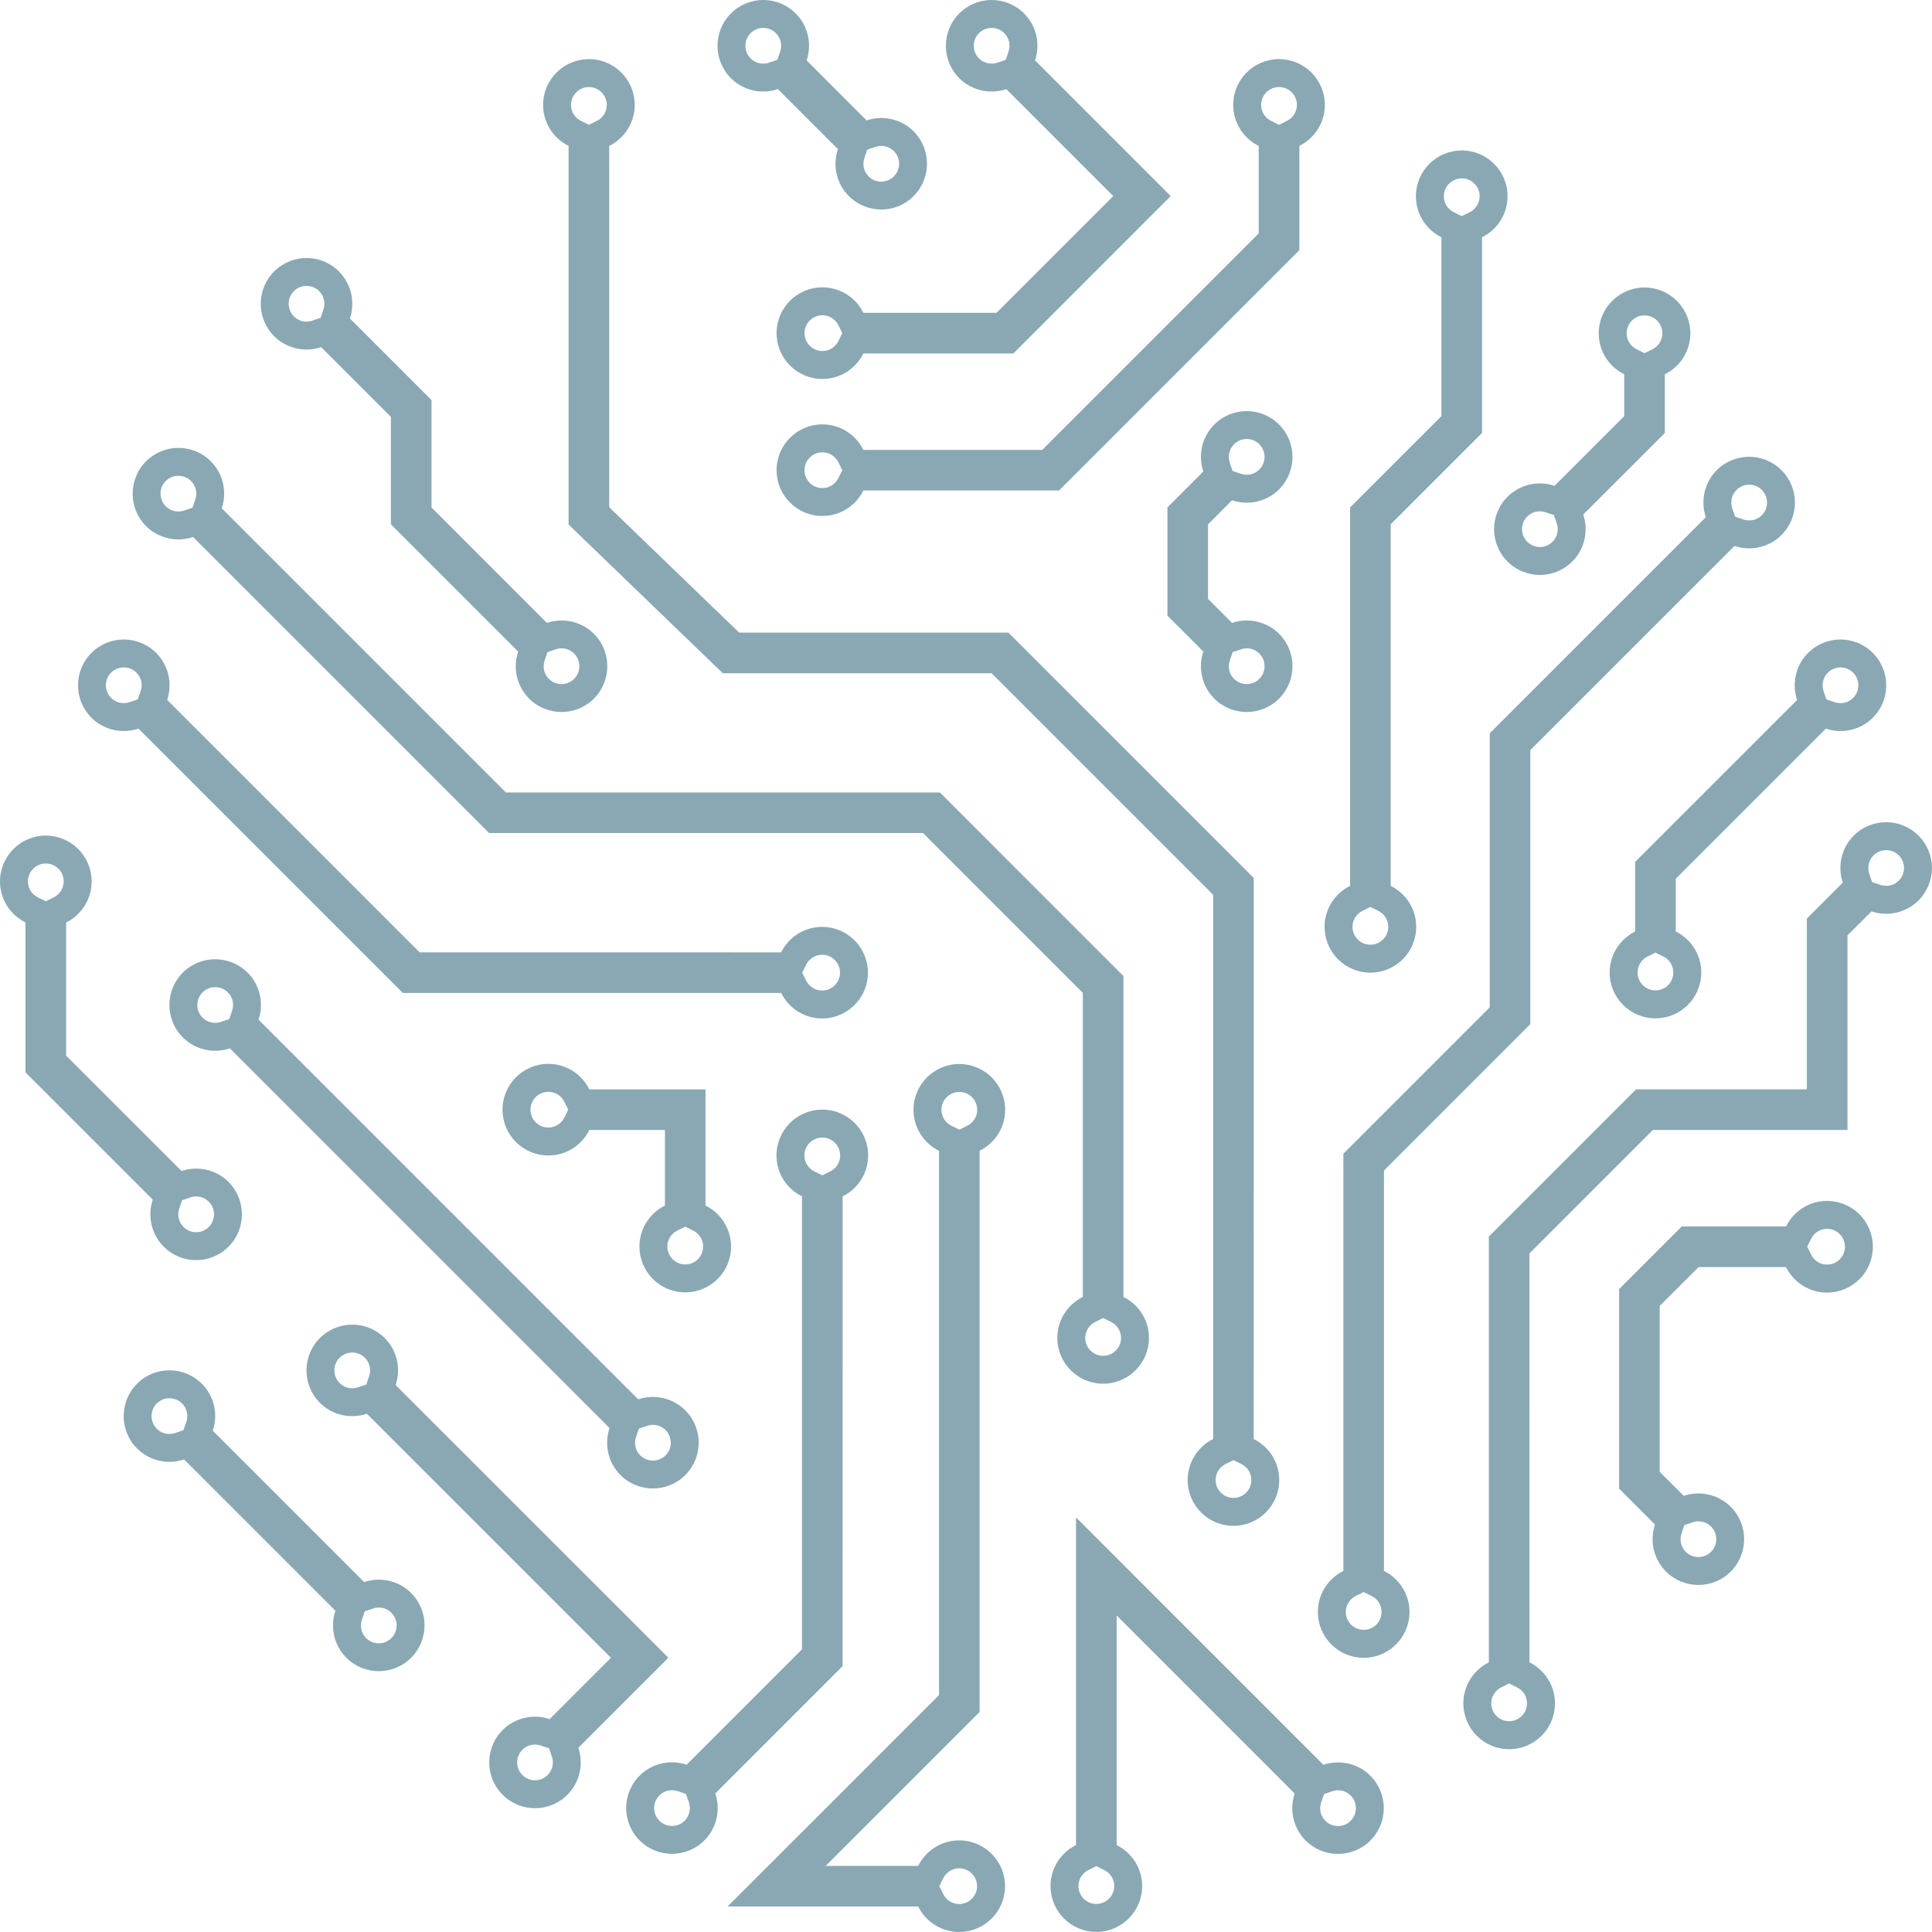 <svg width="40" height="40" viewBox="0 0 40 40" fill="none" xmlns="http://www.w3.org/2000/svg">
<path d="M3.694 9.851C3.793 9.851 3.886 9.889 3.956 9.959C4.056 10.059 4.09 10.205 4.044 10.339L3.985 10.512L3.812 10.57C3.773 10.584 3.734 10.59 3.692 10.59C3.593 10.59 3.501 10.552 3.432 10.482C3.287 10.337 3.287 10.103 3.432 9.958C3.502 9.889 3.595 9.851 3.694 9.851M22.839 27.288L23.003 27.369C23.131 27.432 23.21 27.559 23.21 27.7C23.21 27.905 23.044 28.07 22.839 28.07C22.635 28.07 22.469 27.905 22.469 27.7C22.469 27.56 22.548 27.432 22.676 27.369L22.839 27.288ZM3.694 9.273C3.452 9.273 3.209 9.365 3.024 9.551C2.654 9.921 2.654 10.522 3.024 10.892C3.209 11.077 3.451 11.168 3.693 11.168C3.796 11.168 3.899 11.151 3.997 11.118L10.126 17.247H19.11L22.419 20.556V26.851C22.106 27.006 21.891 27.328 21.891 27.7C21.891 28.224 22.316 28.648 22.839 28.648C23.363 28.648 23.788 28.224 23.788 27.7C23.788 27.327 23.572 27.006 23.259 26.851V20.208L19.459 16.407H10.474L4.591 10.524C4.702 10.194 4.627 9.814 4.364 9.551C4.18 9.366 3.937 9.273 3.694 9.273L3.694 9.273Z" fill="#89A8B3"/>
<path d="M12.193 1.802C12.397 1.802 12.563 1.968 12.563 2.172C12.563 2.313 12.484 2.44 12.356 2.503L12.193 2.584L12.029 2.503C11.902 2.44 11.822 2.313 11.822 2.172C11.822 1.968 11.989 1.802 12.193 1.802ZM25.538 30.23L25.701 30.311C25.829 30.374 25.908 30.501 25.908 30.642C25.908 30.847 25.742 31.012 25.538 31.012C25.334 31.012 25.168 30.847 25.168 30.642C25.168 30.502 25.247 30.374 25.375 30.311L25.538 30.23ZM12.193 1.224C11.669 1.224 11.244 1.649 11.244 2.173C11.244 2.545 11.46 2.866 11.772 3.021V10.86L14.965 13.939H20.53L25.117 18.526V29.794C24.804 29.949 24.589 30.27 24.589 30.643C24.589 31.166 25.013 31.591 25.537 31.591C26.061 31.591 26.485 31.166 26.485 30.643C26.485 30.27 26.27 29.949 25.957 29.794L25.958 18.178L20.878 13.098H15.304L12.613 10.502V3.021C12.926 2.866 13.141 2.544 13.141 2.172C13.141 1.649 12.717 1.224 12.193 1.224L12.193 1.224Z" fill="#89A8B3"/>
<path d="M36.215 10.035C36.314 10.035 36.406 10.073 36.477 10.143C36.546 10.213 36.585 10.306 36.585 10.405C36.585 10.504 36.547 10.596 36.477 10.667C36.407 10.736 36.315 10.775 36.216 10.775C36.175 10.775 36.134 10.768 36.096 10.755L35.923 10.697L35.865 10.524C35.82 10.389 35.853 10.243 35.952 10.144C36.023 10.074 36.116 10.035 36.215 10.035M28.234 32.962L28.397 33.043C28.525 33.106 28.604 33.233 28.604 33.374C28.604 33.579 28.438 33.744 28.234 33.744C28.029 33.744 27.863 33.579 27.863 33.374C27.863 33.234 27.943 33.106 28.07 33.042L28.234 32.962ZM36.215 9.457C35.972 9.457 35.729 9.549 35.544 9.734C35.281 9.998 35.206 10.377 35.317 10.708L30.843 15.182V20.856L27.813 23.886V32.525C27.5 32.68 27.285 33.002 27.285 33.374C27.285 33.898 27.71 34.323 28.233 34.323C28.757 34.323 29.182 33.898 29.182 33.374C29.182 33.002 28.967 32.68 28.654 32.525V24.234L31.683 21.204V15.53L35.911 11.303C36.01 11.336 36.113 11.353 36.215 11.353C36.458 11.353 36.7 11.261 36.884 11.076C37.255 10.706 37.255 10.105 36.884 9.735C36.7 9.55 36.457 9.457 36.215 9.457L36.215 9.457Z" fill="#89A8B3"/>
<path d="M6.346 5.92C6.445 5.92 6.538 5.958 6.608 6.028C6.708 6.128 6.742 6.274 6.696 6.408L6.637 6.581L6.465 6.639C6.426 6.653 6.386 6.659 6.345 6.659C6.246 6.659 6.154 6.62 6.085 6.551C6.015 6.481 5.977 6.388 5.977 6.289C5.977 6.19 6.015 6.097 6.085 6.027C6.155 5.958 6.247 5.92 6.346 5.92M11.627 13.424C11.726 13.424 11.818 13.462 11.887 13.531C11.957 13.601 11.995 13.694 11.995 13.793C11.995 13.892 11.957 13.985 11.887 14.055C11.817 14.125 11.724 14.164 11.625 14.164C11.526 14.164 11.434 14.125 11.363 14.055C11.264 13.955 11.23 13.81 11.276 13.675L11.334 13.502L11.507 13.444C11.546 13.43 11.586 13.424 11.627 13.424M6.346 5.342C6.104 5.342 5.861 5.435 5.676 5.62C5.306 5.99 5.306 6.591 5.676 6.961C5.861 7.146 6.103 7.237 6.345 7.237C6.448 7.237 6.551 7.22 6.649 7.187L8.093 8.631V10.855L10.728 13.49C10.617 13.821 10.692 14.2 10.955 14.464C11.14 14.649 11.383 14.741 11.625 14.741C11.868 14.741 12.111 14.649 12.296 14.464C12.666 14.093 12.666 13.492 12.296 13.123C12.11 12.938 11.869 12.846 11.627 12.846C11.524 12.846 11.421 12.863 11.322 12.896L8.934 10.507V8.283L7.244 6.593C7.355 6.263 7.28 5.883 7.017 5.62C6.832 5.434 6.589 5.342 6.346 5.342Z" fill="#89A8B3"/>
<path d="M0.948 17.878C1.153 17.878 1.319 18.044 1.319 18.248C1.319 18.389 1.239 18.516 1.112 18.579L0.948 18.66L0.785 18.579C0.657 18.517 0.578 18.39 0.578 18.248C0.578 18.044 0.744 17.878 0.948 17.878ZM4.062 24.772C4.161 24.772 4.253 24.81 4.323 24.88C4.392 24.949 4.431 25.042 4.431 25.141C4.431 25.24 4.393 25.333 4.323 25.403C4.253 25.473 4.16 25.512 4.061 25.512C3.962 25.512 3.869 25.474 3.799 25.403C3.699 25.303 3.665 25.158 3.711 25.023L3.77 24.85L3.942 24.792C3.981 24.778 4.021 24.772 4.062 24.772M0.948 17.3C0.425 17.3 0 17.725 0 18.249C0 18.622 0.215 18.943 0.528 19.098V22.203L3.163 24.838C3.052 25.169 3.127 25.549 3.391 25.812C3.576 25.997 3.818 26.09 4.061 26.09C4.303 26.09 4.546 25.997 4.731 25.812C5.101 25.442 5.101 24.841 4.731 24.471C4.546 24.286 4.304 24.195 4.062 24.195C3.959 24.195 3.856 24.211 3.758 24.244L1.369 21.856V19.099C1.682 18.944 1.897 18.622 1.897 18.25C1.897 17.725 1.472 17.3 0.948 17.3L0.948 17.3Z" fill="#89A8B3"/>
<path d="M30.264 3.693C30.468 3.693 30.634 3.859 30.634 4.063C30.634 4.204 30.555 4.331 30.427 4.395L30.264 4.475L30.1 4.395C29.973 4.332 29.893 4.205 29.893 4.063C29.893 3.859 30.06 3.693 30.264 3.693ZM28.372 18.777L28.536 18.858C28.663 18.921 28.743 19.048 28.743 19.189C28.743 19.393 28.577 19.559 28.372 19.559C28.168 19.559 28.002 19.393 28.002 19.189C28.002 19.049 28.081 18.921 28.209 18.858L28.372 18.777ZM30.264 3.115C29.74 3.115 29.315 3.54 29.315 4.064C29.315 4.436 29.531 4.758 29.843 4.913V8.616L27.952 10.507V18.341C27.639 18.496 27.424 18.818 27.424 19.19C27.424 19.713 27.849 20.138 28.372 20.138C28.896 20.138 29.321 19.713 29.321 19.19C29.321 18.817 29.105 18.496 28.793 18.341V10.855L30.684 8.964V4.912C30.997 4.757 31.212 4.435 31.212 4.063C31.212 3.54 30.788 3.115 30.264 3.115V3.115Z" fill="#89A8B3"/>
<path d="M34.048 6.53C34.252 6.53 34.418 6.696 34.418 6.9C34.418 7.041 34.339 7.168 34.211 7.232L34.048 7.312L33.885 7.232C33.757 7.168 33.678 7.042 33.678 6.9C33.677 6.696 33.844 6.53 34.048 6.53ZM31.88 10.587C31.921 10.587 31.962 10.594 32 10.606L32.173 10.664L32.231 10.837C32.277 10.972 32.243 11.118 32.144 11.217C32.074 11.287 31.981 11.326 31.882 11.326C31.783 11.326 31.691 11.287 31.62 11.217C31.476 11.073 31.476 10.838 31.62 10.694C31.689 10.624 31.782 10.587 31.88 10.587M34.048 5.952C33.524 5.952 33.1 6.377 33.1 6.901C33.1 7.273 33.315 7.595 33.628 7.749V8.615L32.184 10.059C32.085 10.025 31.982 10.008 31.88 10.008C31.638 10.008 31.395 10.101 31.211 10.285C30.841 10.655 30.841 11.256 31.211 11.626C31.396 11.811 31.639 11.904 31.881 11.904C32.124 11.904 32.367 11.811 32.552 11.626C32.815 11.363 32.89 10.983 32.779 10.652L34.469 8.963V7.748C34.782 7.594 34.997 7.272 34.997 6.9C34.996 6.377 34.572 5.952 34.048 5.952L34.048 5.952Z" fill="#89A8B3"/>
<path d="M26.481 1.802C26.685 1.802 26.851 1.968 26.851 2.172C26.851 2.313 26.772 2.44 26.644 2.503L26.481 2.584L26.317 2.503C26.19 2.44 26.11 2.313 26.11 2.172C26.11 1.968 26.277 1.802 26.481 1.802ZM17.027 9.365C17.167 9.365 17.294 9.444 17.358 9.571L17.438 9.735L17.358 9.898C17.294 10.026 17.168 10.105 17.027 10.105C16.822 10.105 16.656 9.939 16.656 9.735C16.656 9.53 16.822 9.365 17.027 9.365ZM26.481 1.224C25.957 1.224 25.532 1.648 25.532 2.172C25.532 2.545 25.748 2.866 26.06 3.021V4.833L21.578 9.315H17.875C17.721 9.002 17.399 8.786 17.026 8.786C16.503 8.786 16.078 9.211 16.078 9.735C16.078 10.258 16.503 10.683 17.026 10.683C17.399 10.683 17.721 10.468 17.875 10.155H21.927L26.902 5.18V3.02C27.215 2.865 27.43 2.543 27.43 2.171C27.429 1.648 27.004 1.224 26.481 1.224L26.481 1.224Z" fill="#89A8B3"/>
<path d="M20.532 0.578C20.631 0.578 20.723 0.616 20.793 0.687C20.893 0.787 20.927 0.932 20.881 1.067L20.823 1.24L20.65 1.298C20.611 1.311 20.571 1.317 20.529 1.317C20.43 1.317 20.338 1.279 20.269 1.209C20.199 1.14 20.161 1.047 20.161 0.948C20.161 0.849 20.199 0.756 20.269 0.686C20.339 0.616 20.433 0.578 20.532 0.578M17.027 6.527C17.168 6.527 17.295 6.607 17.358 6.734L17.439 6.898L17.358 7.061C17.295 7.189 17.168 7.268 17.027 7.268C16.823 7.268 16.657 7.102 16.657 6.898C16.656 6.694 16.823 6.527 17.027 6.527ZM20.532 9.23251e-05C20.289 9.23251e-05 20.046 0.093 19.861 0.278C19.491 0.648 19.491 1.249 19.861 1.619C20.046 1.804 20.288 1.895 20.53 1.895C20.633 1.895 20.736 1.879 20.834 1.845L23.049 4.06L20.632 6.477H17.875C17.721 6.164 17.399 5.949 17.026 5.949C16.503 5.949 16.078 6.374 16.078 6.898C16.078 7.421 16.503 7.846 17.026 7.846C17.399 7.846 17.721 7.631 17.875 7.318H20.981L24.238 4.06L21.429 1.251C21.541 0.921 21.465 0.541 21.202 0.278C21.017 0.093 20.774 0 20.532 0L20.532 9.23251e-05Z" fill="#89A8B3"/>
<path d="M15.803 0.578C15.902 0.578 15.995 0.616 16.065 0.687C16.165 0.787 16.199 0.932 16.153 1.067L16.094 1.239L15.922 1.298C15.883 1.311 15.843 1.317 15.801 1.317C15.702 1.317 15.61 1.279 15.541 1.209C15.396 1.065 15.396 0.83 15.541 0.686C15.611 0.617 15.704 0.578 15.803 0.578M18.247 3.021C18.346 3.021 18.438 3.059 18.507 3.129C18.651 3.273 18.651 3.508 18.507 3.652C18.437 3.722 18.344 3.761 18.245 3.761C18.146 3.761 18.053 3.723 17.983 3.652C17.883 3.552 17.85 3.407 17.896 3.272L17.954 3.099L18.127 3.041C18.165 3.027 18.206 3.021 18.247 3.021M15.803 0C15.561 0 15.318 0.093 15.133 0.278C14.763 0.648 14.763 1.249 15.133 1.619C15.318 1.804 15.56 1.895 15.802 1.895C15.905 1.895 16.008 1.878 16.106 1.845L17.348 3.087C17.236 3.417 17.311 3.797 17.575 4.06C17.76 4.245 18.003 4.338 18.245 4.338C18.488 4.338 18.731 4.245 18.915 4.06C19.285 3.69 19.285 3.089 18.915 2.719C18.73 2.534 18.489 2.443 18.247 2.443C18.144 2.443 18.041 2.46 17.942 2.493L16.701 1.251C16.812 0.921 16.737 0.541 16.474 0.278C16.288 0.093 16.046 0 15.803 0Z" fill="#89A8B3"/>
<path d="M25.811 9.089C25.91 9.089 26.003 9.127 26.073 9.198C26.218 9.342 26.218 9.577 26.073 9.721C26.004 9.791 25.911 9.829 25.813 9.829C25.772 9.829 25.731 9.822 25.692 9.81L25.52 9.751L25.461 9.579C25.416 9.444 25.45 9.298 25.549 9.199C25.619 9.128 25.712 9.089 25.811 9.089M25.813 13.423C25.912 13.423 26.004 13.461 26.073 13.531C26.218 13.676 26.218 13.91 26.073 14.055C26.003 14.125 25.91 14.163 25.811 14.163C25.712 14.163 25.62 14.125 25.549 14.055C25.449 13.955 25.416 13.809 25.462 13.675L25.52 13.502L25.693 13.444C25.731 13.43 25.772 13.423 25.813 13.423M25.811 8.511C25.569 8.511 25.326 8.604 25.141 8.789C24.878 9.052 24.802 9.432 24.914 9.762L24.17 10.506V12.746L24.914 13.49C24.802 13.821 24.878 14.2 25.141 14.464C25.326 14.649 25.569 14.741 25.811 14.741C26.054 14.741 26.297 14.649 26.482 14.464C26.852 14.093 26.852 13.492 26.482 13.123C26.296 12.938 26.054 12.846 25.813 12.846C25.71 12.846 25.607 12.863 25.508 12.896L25.011 12.399V10.856L25.508 10.358C25.607 10.391 25.71 10.408 25.813 10.408C26.055 10.408 26.297 10.316 26.482 10.132C26.852 9.761 26.852 9.16 26.482 8.791C26.296 8.604 26.054 8.511 25.811 8.511V8.511Z" fill="#89A8B3"/>
<path d="M2.563 13.818C2.662 13.818 2.755 13.856 2.825 13.927C2.925 14.027 2.959 14.172 2.913 14.307L2.854 14.479L2.681 14.538C2.642 14.551 2.603 14.557 2.561 14.557C2.462 14.557 2.37 14.519 2.301 14.449C2.231 14.38 2.192 14.286 2.192 14.187C2.192 14.088 2.231 13.996 2.301 13.926C2.37 13.856 2.464 13.818 2.563 13.818M17.021 19.767C17.226 19.767 17.392 19.933 17.392 20.138C17.392 20.342 17.226 20.508 17.021 20.508C16.881 20.508 16.753 20.429 16.69 20.301L16.609 20.138L16.69 19.974C16.753 19.846 16.881 19.767 17.021 19.767ZM2.563 13.24C2.321 13.24 2.078 13.333 1.893 13.518C1.523 13.888 1.523 14.489 1.893 14.859C2.078 15.044 2.32 15.135 2.562 15.135C2.665 15.135 2.768 15.118 2.866 15.085L8.339 20.558H16.173C16.328 20.871 16.649 21.086 17.021 21.086C17.545 21.086 17.97 20.661 17.97 20.138C17.969 19.614 17.545 19.19 17.021 19.19C16.648 19.19 16.327 19.405 16.172 19.718L8.687 19.717L3.461 14.491C3.572 14.161 3.497 13.781 3.233 13.518C3.048 13.333 2.806 13.24 2.563 13.24L2.563 13.24Z" fill="#89A8B3"/>
<path d="M38.105 13.818C38.204 13.818 38.296 13.856 38.367 13.927C38.511 14.071 38.511 14.306 38.367 14.45C38.297 14.52 38.205 14.558 38.106 14.558C38.065 14.558 38.025 14.551 37.986 14.539L37.813 14.48L37.755 14.308C37.71 14.173 37.743 14.027 37.842 13.928C37.913 13.857 38.006 13.818 38.105 13.818M34.274 19.723L34.438 19.803C34.565 19.867 34.644 19.994 34.644 20.135C34.644 20.34 34.479 20.505 34.274 20.505C34.07 20.505 33.904 20.34 33.904 20.135C33.904 19.995 33.983 19.867 34.111 19.803L34.274 19.723ZM38.105 13.24C37.862 13.24 37.619 13.333 37.434 13.518C37.171 13.781 37.096 14.161 37.207 14.492L33.854 17.844V19.286C33.541 19.441 33.326 19.763 33.326 20.135C33.326 20.659 33.751 21.084 34.275 21.084C34.798 21.084 35.223 20.659 35.223 20.135C35.223 19.762 35.008 19.441 34.695 19.286V18.193L37.802 15.086C37.901 15.119 38.004 15.136 38.106 15.136C38.348 15.136 38.591 15.044 38.775 14.859C39.145 14.489 39.145 13.888 38.775 13.518C38.59 13.333 38.347 13.24 38.105 13.24L38.105 13.24Z" fill="#89A8B3"/>
<path d="M19.862 22.607C20.066 22.607 20.232 22.773 20.232 22.977C20.232 23.118 20.153 23.245 20.025 23.308L19.862 23.389L19.698 23.308C19.571 23.245 19.491 23.118 19.491 22.977C19.491 22.773 19.658 22.607 19.862 22.607ZM19.859 38.681C20.064 38.681 20.229 38.847 20.229 39.051C20.229 39.255 20.064 39.421 19.859 39.421C19.719 39.421 19.591 39.342 19.528 39.214L19.447 39.051L19.528 38.888C19.591 38.761 19.718 38.681 19.859 38.681ZM19.862 22.029C19.338 22.029 18.913 22.454 18.913 22.978C18.913 23.35 19.129 23.672 19.441 23.827V35.095L15.064 39.472H19.01C19.165 39.785 19.487 40 19.859 40C20.383 40 20.808 39.575 20.808 39.052C20.808 38.528 20.383 38.103 19.859 38.103C19.486 38.103 19.165 38.319 19.01 38.631H17.094L20.282 35.443V23.826C20.595 23.671 20.811 23.349 20.811 22.977C20.81 22.453 20.385 22.029 19.862 22.029L19.862 22.029Z" fill="#89A8B3"/>
<path d="M39.051 17.601C39.15 17.601 39.242 17.639 39.312 17.709C39.457 17.854 39.457 18.088 39.312 18.233C39.243 18.302 39.151 18.34 39.052 18.34C39.011 18.34 38.97 18.334 38.932 18.321L38.759 18.263L38.701 18.09C38.656 17.955 38.689 17.809 38.788 17.71C38.858 17.639 38.952 17.601 39.051 17.601M31.245 34.854L31.408 34.935C31.536 34.998 31.615 35.125 31.615 35.266C31.615 35.471 31.449 35.636 31.245 35.636C31.04 35.636 30.875 35.471 30.875 35.266C30.875 35.126 30.954 34.998 31.081 34.935L31.245 34.854ZM39.051 17.023C38.808 17.023 38.565 17.115 38.38 17.3C38.117 17.564 38.042 17.943 38.153 18.274L37.409 19.018V22.554H33.873L30.825 25.602V34.417C30.512 34.572 30.297 34.894 30.297 35.266C30.297 35.79 30.722 36.215 31.245 36.215C31.769 36.215 32.194 35.79 32.194 35.266C32.194 34.893 31.978 34.572 31.666 34.417L31.665 25.951L34.221 23.395H38.25V19.366L38.748 18.869C38.847 18.902 38.95 18.919 39.052 18.919C39.294 18.919 39.537 18.826 39.721 18.642C40.091 18.271 40.091 17.671 39.721 17.301C39.536 17.116 39.293 17.023 39.051 17.023L39.051 17.023Z" fill="#89A8B3"/>
<path d="M37.828 25.442C38.032 25.442 38.198 25.608 38.198 25.812C38.198 26.016 38.032 26.182 37.828 26.182C37.687 26.182 37.56 26.103 37.497 25.975L37.416 25.812L37.497 25.649C37.559 25.521 37.687 25.442 37.828 25.442ZM35.165 31.497C35.264 31.497 35.356 31.535 35.425 31.605C35.57 31.75 35.57 31.984 35.425 32.129C35.355 32.199 35.262 32.237 35.163 32.237C35.064 32.237 34.972 32.199 34.901 32.129C34.801 32.029 34.768 31.883 34.814 31.749L34.872 31.576L35.045 31.518C35.084 31.503 35.124 31.497 35.165 31.497M37.828 24.863C37.455 24.863 37.134 25.079 36.979 25.392H34.819L33.522 26.689V30.82L34.265 31.564C34.154 31.895 34.229 32.274 34.493 32.538C34.678 32.723 34.92 32.815 35.163 32.815C35.405 32.815 35.648 32.723 35.833 32.538C36.203 32.167 36.203 31.567 35.833 31.197C35.648 31.012 35.406 30.92 35.164 30.92C35.061 30.92 34.958 30.937 34.86 30.97L34.362 30.473V27.038L35.167 26.234H36.978C37.133 26.547 37.455 26.762 37.827 26.762C38.351 26.762 38.776 26.337 38.776 25.814C38.776 25.289 38.352 24.864 37.828 24.864L37.828 24.863Z" fill="#89A8B3"/>
<path d="M27.704 37.066C27.803 37.066 27.895 37.105 27.964 37.174C28.034 37.244 28.072 37.337 28.072 37.436C28.072 37.535 28.034 37.628 27.964 37.698C27.894 37.768 27.801 37.806 27.702 37.806C27.603 37.806 27.511 37.768 27.44 37.698C27.34 37.598 27.307 37.453 27.353 37.318L27.411 37.145L27.584 37.087C27.622 37.072 27.663 37.066 27.704 37.066M22.698 38.636L22.862 38.717C22.989 38.781 23.069 38.907 23.069 39.048C23.069 39.253 22.903 39.419 22.698 39.419C22.494 39.419 22.328 39.253 22.328 39.048C22.328 38.908 22.407 38.781 22.535 38.717L22.698 38.636ZM22.278 31.417V38.2C21.965 38.355 21.75 38.677 21.75 39.049C21.75 39.573 22.175 39.998 22.698 39.998C23.222 39.998 23.647 39.573 23.647 39.049C23.647 38.677 23.431 38.355 23.119 38.2V33.447L26.805 37.133C26.693 37.463 26.769 37.843 27.032 38.106C27.217 38.291 27.46 38.384 27.702 38.384C27.945 38.384 28.188 38.291 28.372 38.106C28.743 37.736 28.743 37.135 28.372 36.765C28.187 36.58 27.946 36.489 27.704 36.489C27.601 36.489 27.498 36.506 27.399 36.539L22.278 31.417Z" fill="#89A8B3"/>
<path d="M17.025 23.552C17.229 23.552 17.395 23.718 17.395 23.923C17.395 24.063 17.316 24.19 17.188 24.254L17.025 24.334L16.861 24.254C16.734 24.19 16.654 24.064 16.654 23.923C16.654 23.718 16.821 23.552 17.025 23.552ZM13.911 37.065C13.952 37.065 13.993 37.072 14.032 37.084L14.204 37.143L14.263 37.316C14.308 37.451 14.274 37.596 14.175 37.696C14.105 37.766 14.012 37.804 13.913 37.804C13.814 37.804 13.722 37.766 13.652 37.696C13.582 37.626 13.543 37.533 13.543 37.434C13.543 37.335 13.581 37.242 13.652 37.172C13.72 37.103 13.813 37.065 13.911 37.065M17.025 22.973C16.501 22.973 16.076 23.398 16.076 23.922C16.076 24.294 16.292 24.616 16.605 24.77V34.147L14.216 36.536C14.117 36.503 14.014 36.486 13.911 36.486C13.669 36.486 13.427 36.578 13.242 36.763C12.872 37.133 12.872 37.734 13.242 38.104C13.428 38.289 13.67 38.382 13.913 38.382C14.155 38.382 14.398 38.289 14.583 38.104C14.846 37.84 14.921 37.461 14.81 37.13L17.445 34.495L17.446 24.77C17.759 24.615 17.974 24.293 17.974 23.921C17.973 23.398 17.549 22.973 17.025 22.973L17.025 22.973Z" fill="#89A8B3"/>
<path d="M4.456 20.438C4.555 20.438 4.647 20.476 4.718 20.546C4.818 20.646 4.851 20.792 4.805 20.926L4.747 21.099L4.574 21.157C4.535 21.171 4.495 21.177 4.454 21.177C4.355 21.177 4.263 21.139 4.193 21.069C4.049 20.924 4.049 20.69 4.193 20.545C4.264 20.476 4.357 20.438 4.456 20.438M13.519 29.5C13.618 29.5 13.71 29.538 13.78 29.608C13.924 29.753 13.924 29.987 13.78 30.132C13.71 30.202 13.617 30.24 13.518 30.24C13.419 30.24 13.326 30.202 13.256 30.132C13.156 30.032 13.122 29.886 13.168 29.752L13.227 29.579L13.399 29.521C13.438 29.507 13.478 29.5 13.519 29.5M4.456 19.86C4.213 19.86 3.97 19.952 3.785 20.137C3.415 20.508 3.415 21.108 3.785 21.478C3.971 21.663 4.212 21.755 4.454 21.755C4.557 21.755 4.66 21.738 4.759 21.705L12.62 29.566C12.508 29.897 12.584 30.276 12.847 30.54C13.032 30.725 13.275 30.817 13.517 30.817C13.76 30.817 14.003 30.725 14.188 30.54C14.558 30.169 14.558 29.569 14.188 29.199C14.002 29.014 13.761 28.922 13.519 28.922C13.416 28.922 13.313 28.939 13.214 28.972L5.353 21.111C5.464 20.78 5.389 20.401 5.126 20.137C4.941 19.953 4.698 19.86 4.456 19.86Z" fill="#89A8B3"/>
<path d="M11.353 22.605C11.493 22.605 11.621 22.684 11.684 22.811L11.765 22.975L11.684 23.138C11.621 23.266 11.494 23.345 11.353 23.345C11.148 23.345 10.983 23.179 10.983 22.975C10.983 22.77 11.148 22.605 11.353 22.605ZM14.188 25.397L14.351 25.477C14.479 25.541 14.558 25.668 14.558 25.808C14.558 26.013 14.392 26.179 14.188 26.179C13.983 26.179 13.817 26.013 13.817 25.808C13.817 25.668 13.896 25.541 14.024 25.477L14.188 25.397ZM11.353 22.026C10.829 22.026 10.404 22.451 10.404 22.975C10.404 23.498 10.829 23.923 11.353 23.923C11.726 23.923 12.047 23.708 12.202 23.395H13.767V24.96C13.454 25.115 13.239 25.437 13.239 25.809C13.239 26.333 13.663 26.757 14.187 26.757C14.711 26.757 15.136 26.333 15.136 25.809C15.136 25.436 14.92 25.115 14.607 24.96V22.555H12.202C12.046 22.242 11.726 22.026 11.353 22.026L11.353 22.026Z" fill="#89A8B3"/>
<path d="M7.294 28.003C7.393 28.003 7.485 28.041 7.555 28.111C7.655 28.211 7.689 28.357 7.643 28.491L7.585 28.664L7.412 28.722C7.373 28.736 7.333 28.742 7.292 28.742C7.193 28.742 7.101 28.703 7.031 28.634C6.961 28.564 6.923 28.471 6.923 28.372C6.923 28.273 6.961 28.18 7.031 28.11C7.101 28.041 7.195 28.003 7.294 28.003M11.075 36.12C11.116 36.12 11.157 36.127 11.195 36.139L11.368 36.197L11.427 36.37C11.472 36.505 11.438 36.651 11.339 36.75C11.269 36.82 11.176 36.859 11.077 36.859C10.978 36.859 10.886 36.821 10.815 36.75C10.746 36.681 10.707 36.588 10.707 36.489C10.707 36.39 10.745 36.297 10.815 36.227C10.884 36.158 10.976 36.12 11.075 36.12M7.294 27.425C7.051 27.425 6.808 27.518 6.623 27.703C6.253 28.073 6.253 28.674 6.623 29.044C6.809 29.229 7.05 29.32 7.292 29.32C7.395 29.32 7.498 29.303 7.596 29.27L12.649 34.323L11.38 35.592C11.281 35.559 11.178 35.542 11.075 35.542C10.833 35.542 10.591 35.634 10.406 35.819C10.036 36.189 10.036 36.79 10.406 37.159C10.592 37.344 10.834 37.437 11.077 37.437C11.319 37.437 11.562 37.344 11.747 37.159C12.01 36.896 12.085 36.516 11.974 36.186L13.838 34.322L8.191 28.676C8.303 28.345 8.228 27.966 7.964 27.702C7.779 27.518 7.536 27.425 7.293 27.425L7.294 27.425Z" fill="#89A8B3"/>
<path d="M3.508 28.949C3.607 28.949 3.7 28.987 3.77 29.057C3.87 29.157 3.904 29.303 3.858 29.438L3.799 29.61L3.627 29.669C3.588 29.682 3.548 29.688 3.506 29.688C3.407 29.688 3.315 29.65 3.246 29.58C3.102 29.436 3.102 29.201 3.246 29.056C3.317 28.988 3.41 28.949 3.508 28.949M7.843 33.283C7.942 33.283 8.035 33.321 8.104 33.391C8.248 33.535 8.248 33.77 8.104 33.915C8.034 33.984 7.941 34.023 7.842 34.023C7.743 34.023 7.65 33.985 7.58 33.915C7.48 33.815 7.446 33.669 7.493 33.535L7.551 33.362L7.724 33.303C7.762 33.289 7.802 33.283 7.843 33.283M3.508 28.371C3.266 28.371 3.023 28.463 2.838 28.648C2.468 29.019 2.468 29.62 2.838 29.989C3.023 30.174 3.265 30.266 3.507 30.266C3.61 30.266 3.713 30.249 3.811 30.216L6.944 33.349C6.833 33.679 6.908 34.059 7.171 34.322C7.356 34.508 7.599 34.6 7.842 34.6C8.084 34.6 8.327 34.508 8.512 34.322C8.882 33.952 8.882 33.351 8.512 32.982C8.327 32.797 8.085 32.705 7.843 32.705C7.74 32.705 7.637 32.722 7.539 32.755L4.406 29.622C4.517 29.291 4.442 28.912 4.179 28.648C3.994 28.464 3.751 28.371 3.508 28.371Z" fill="#89A8B3"/>
</svg>

